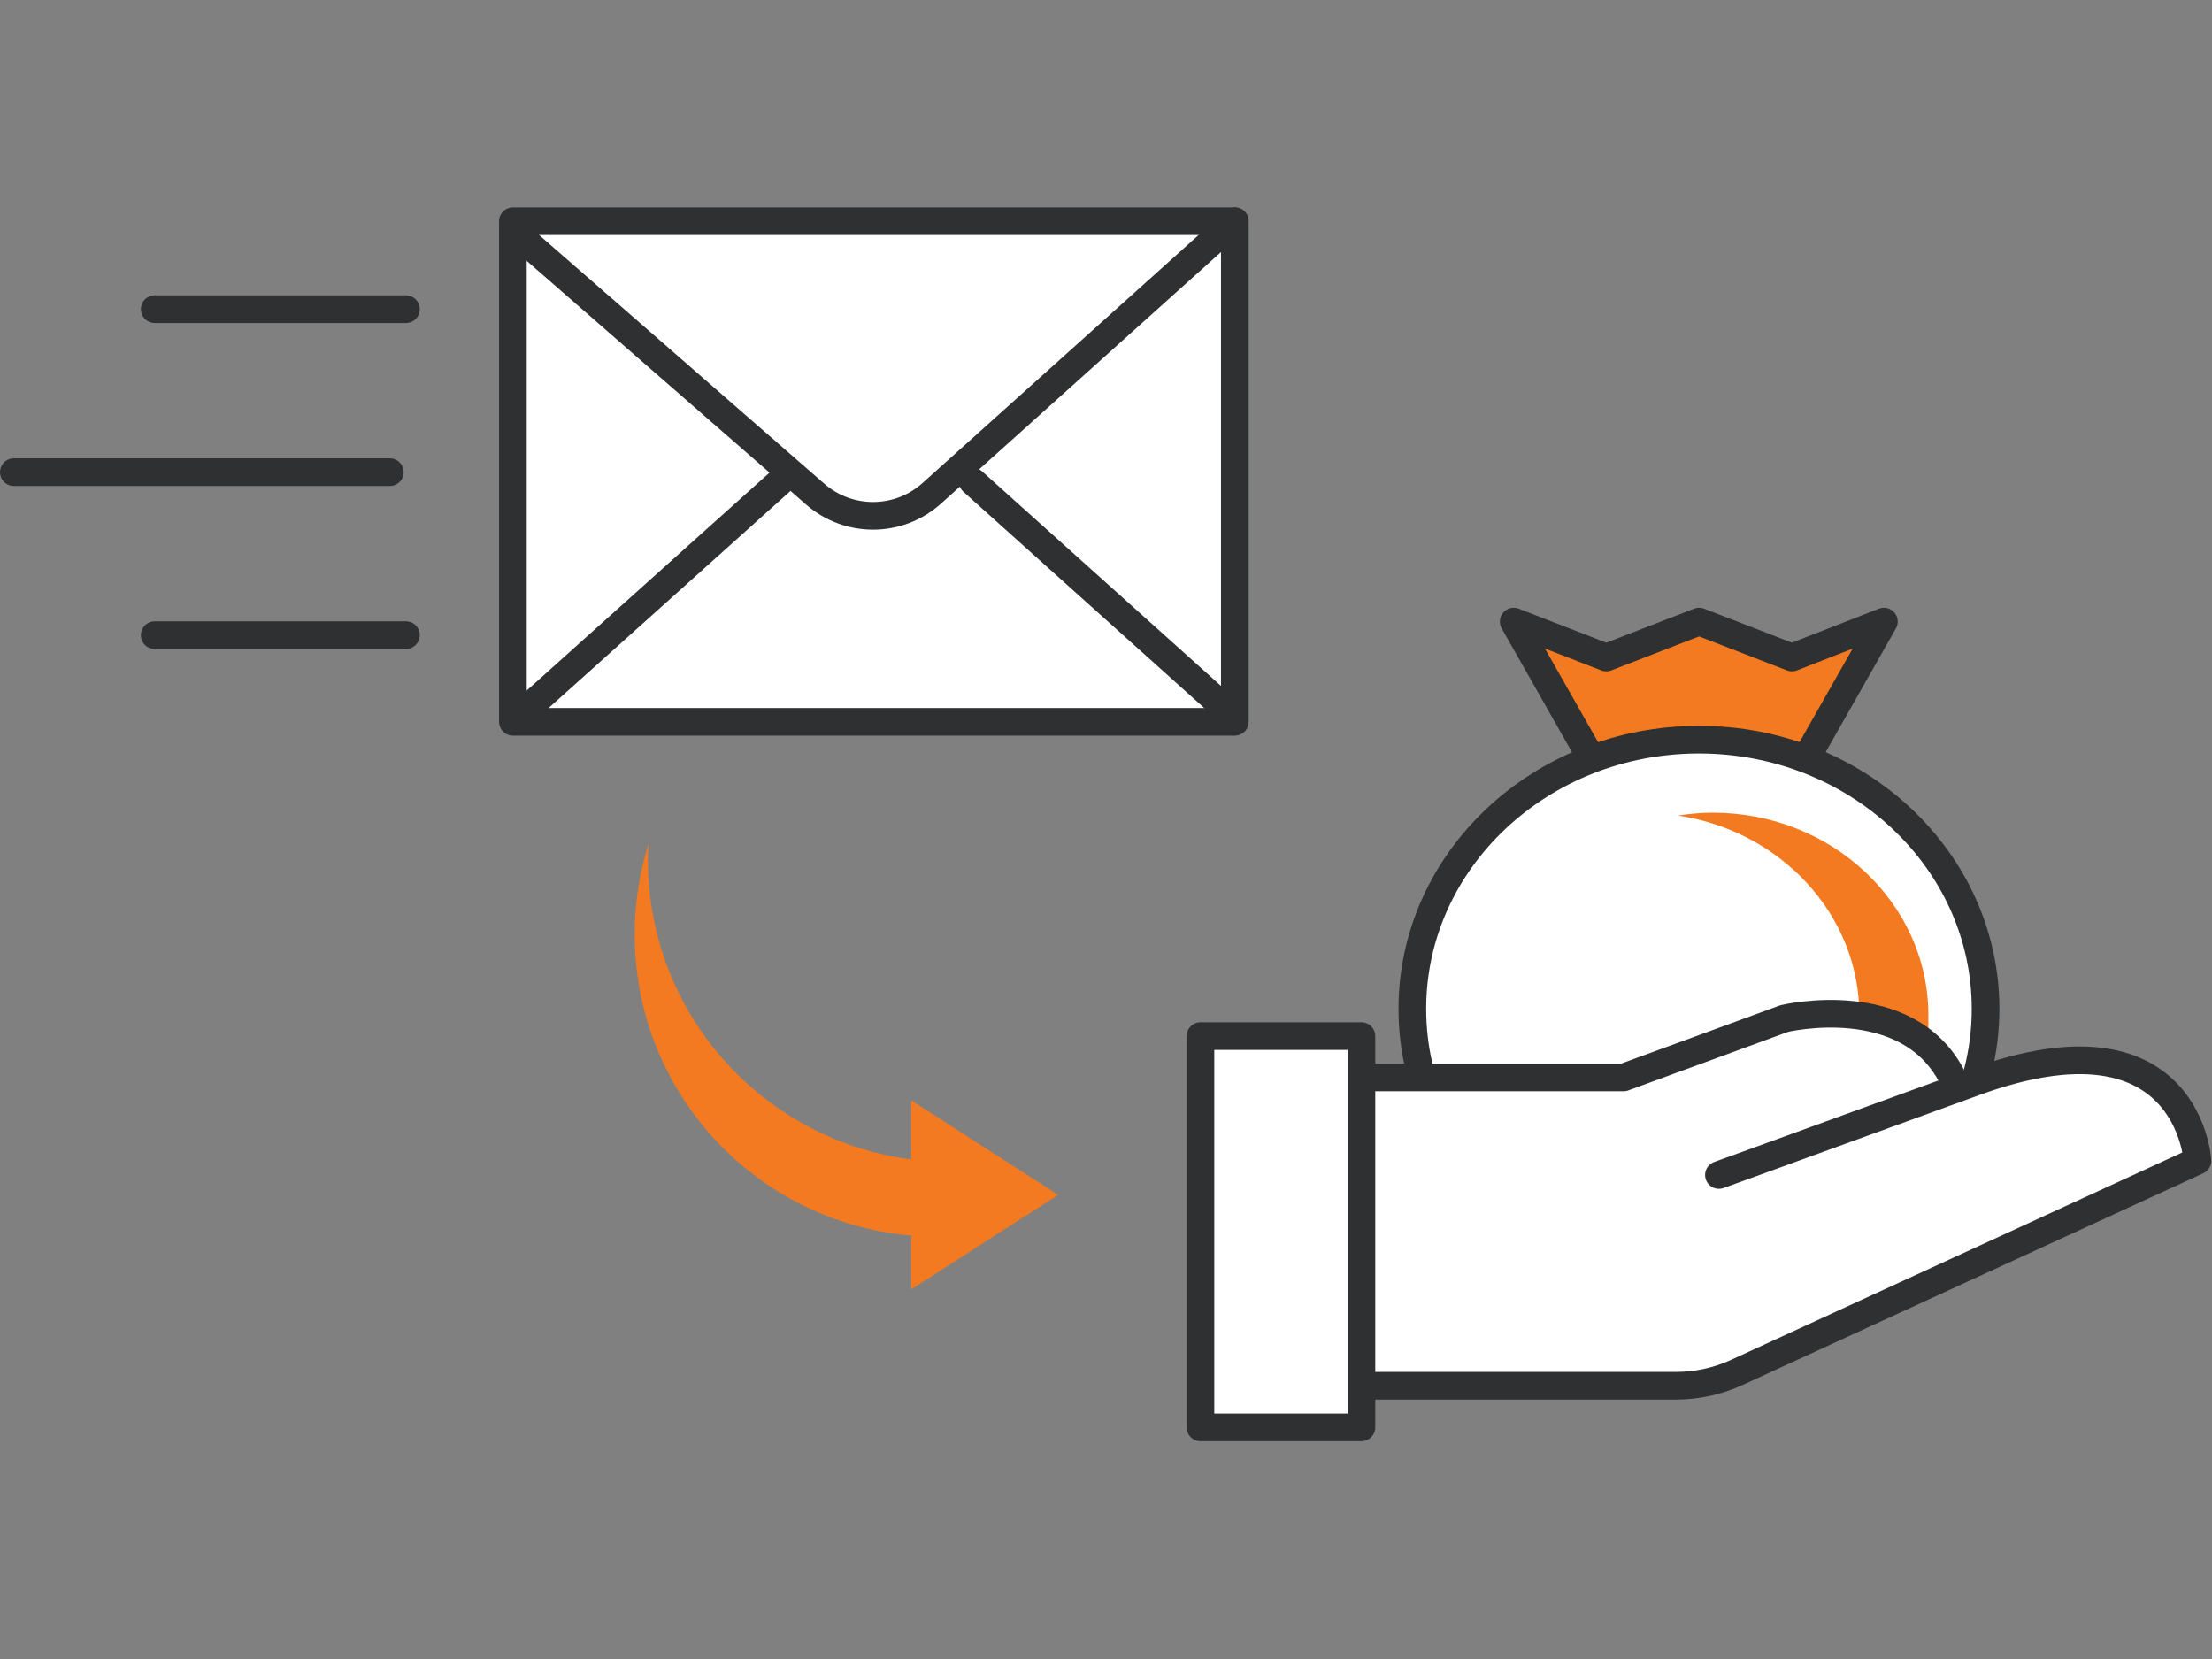 <svg width="160" height="120" viewBox="0 0 160 120" fill="none" xmlns="http://www.w3.org/2000/svg">
<rect x="0" y="0" width="160" height="120" fill="#808080" stroke="none"/>
<g id="join step 3">
<g id="Group 18575">
<g id="Group">
<g id="Group_2">
<path id="Vector" d="M89.318 16H37.099V52.212H89.318V16Z" fill="white" stroke="#2E3032" stroke-width="2" stroke-linecap="round" stroke-linejoin="round"/>
<path id="Vector_2" d="M38.068 17.516L58.964 35.741C61.388 37.855 65.008 37.835 67.401 35.679L89.308 16" stroke="#2E3032" stroke-width="2" stroke-linecap="round" stroke-linejoin="round"/>
<path id="Vector_3" d="M70.361 34.833L88.153 50.809" stroke="#2E3032" stroke-width="2" stroke-linecap="round" stroke-linejoin="round"/>
<path id="Vector_4" d="M56.437 34.833L38.636 50.809" stroke="#2E3032" stroke-width="2" stroke-linecap="round" stroke-linejoin="round"/>
</g>
<path id="Vector_5" d="M29.363 22.364H11.19" stroke="#2E3032" stroke-width="2" stroke-linecap="round" stroke-linejoin="round"/>
<path id="Vector_6" d="M29.363 45.941H11.19" stroke="#2E3032" stroke-width="2" stroke-linecap="round" stroke-linejoin="round"/>
<path id="Vector_7" d="M28.198 34.153H1" stroke="#2E3032" stroke-width="2" stroke-linecap="round" stroke-linejoin="round"/>
</g>
<g id="Vector_8">
<path d="M114.804 54.316L109.492 44.961L116.186 47.56L122.9 44.961L129.615 47.56L136.267 44.961L130.955 54.316" fill="#F37A20"/>
<path d="M114.804 54.316L109.492 44.961L116.186 47.56L122.9 44.961L129.615 47.56L136.267 44.961L130.955 54.316" stroke="#2E3032" stroke-width="2" stroke-linecap="round" stroke-linejoin="round"/>
</g>
<g id="Vector_9">
<path d="M102.613 77.048C102.314 75.738 102.159 74.367 102.159 72.974C102.159 62.217 111.442 53.502 122.89 53.502C134.339 53.502 143.621 62.217 143.621 72.974C143.621 74.552 143.425 76.079 143.044 77.543" fill="white"/>
<path d="M102.613 77.048C102.314 75.738 102.159 74.367 102.159 72.974C102.159 62.217 111.442 53.502 122.89 53.502C134.339 53.502 143.621 62.217 143.621 72.974C143.621 74.552 143.425 76.079 143.044 77.543" stroke="#2E3032" stroke-width="2" stroke-linecap="round" stroke-linejoin="round"/>
</g>
<path id="Vector_10" d="M139.485 73.438C139.485 65.342 132.503 58.782 123.88 58.782C123.024 58.782 122.199 58.865 121.384 58.989C128.81 60.113 134.493 66.146 134.493 73.438V74.078L139.485 74.573V73.428V73.438Z" fill="#F37A20"/>
<path id="Vector_11" d="M76.549 86.434L65.916 79.596V83.866C55.169 82.473 46.866 73.314 46.866 62.186C46.866 61.783 46.907 61.392 46.928 60.989C46.268 63.073 45.907 65.29 45.907 67.59C45.907 79.039 54.705 88.424 65.916 89.373V93.261L76.549 86.423V86.434Z" fill="#F37A20"/>
<g id="Vector_12">
<path d="M141.228 77.945C137.969 71.52 129.058 73.675 129.058 73.675L117.434 77.935H97.848L97.9 100.234H121.219C122.746 100.234 124.262 99.904 125.644 99.264L158.948 83.958C158.948 83.958 158.308 72.634 142.837 78.265C127.366 83.897 124.334 84.99 124.334 84.99" fill="white"/>
<path d="M141.228 77.945C137.969 71.52 129.058 73.675 129.058 73.675L117.434 77.935H97.848L97.9 100.234H121.219C122.746 100.234 124.262 99.904 125.644 99.264L158.948 83.958C158.948 83.958 158.308 72.634 142.837 78.265C127.366 83.897 124.334 84.99 124.334 84.99" stroke="#2E3032" stroke-width="2" stroke-linecap="round" stroke-linejoin="round"/>
</g>
<path id="Vector_13" d="M98.477 74.944H86.832V103.246H98.477V74.944Z" fill="white" stroke="#2E3032" stroke-width="2" stroke-linecap="round" stroke-linejoin="round"/>
</g>
</g>
</svg>

